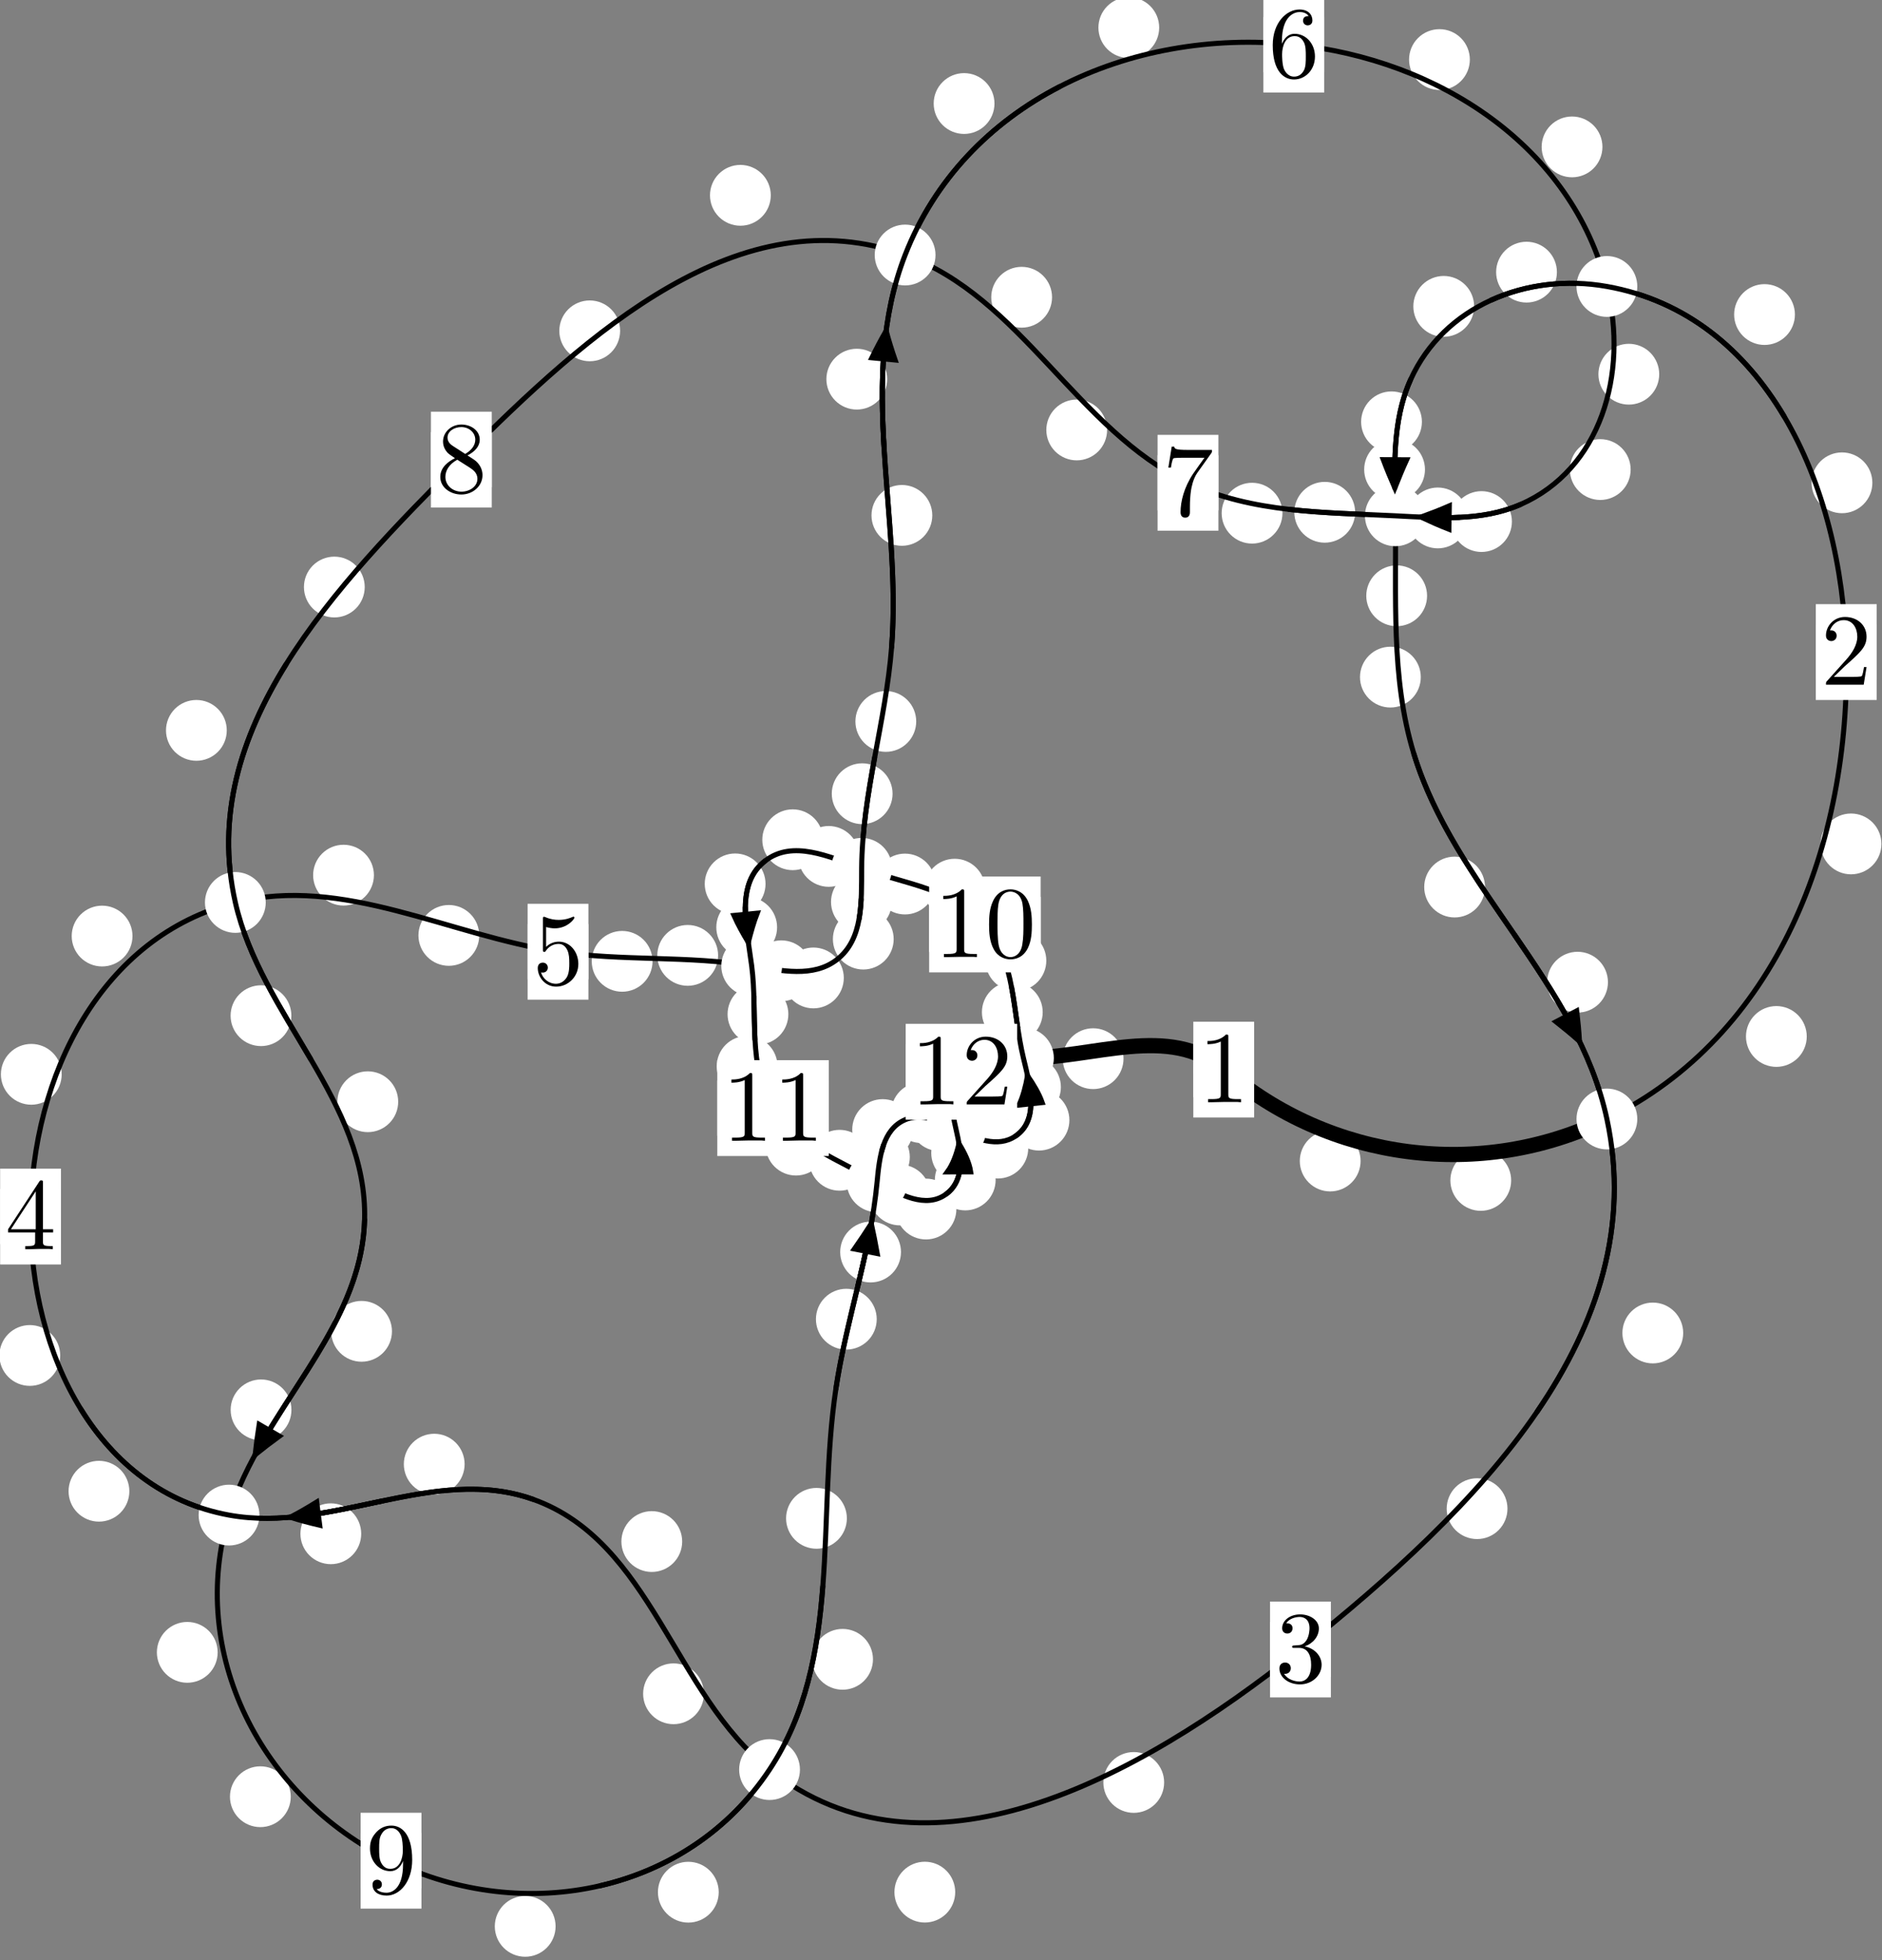 <?xml version="1.0"?>
<!-- Created by MetaPost 1.999 on 2021.07.06:0002 -->
<svg version="1.1" xmlns="http://www.w3.org/2000/svg" xmlns:xlink="http://www.w3.org/1999/xlink" width="185.049" height="192.681" viewBox="0 0 185.049 192.681">
<rect x="0" y="0" width="185.049" height="192.681" fill="#808080" stroke="none"/>
<!-- Original BoundingBox: -158.056580 -82.354126 26.992371 110.327042 -->
  <defs>
    <g transform="scale(0.01,0.01)" id="GLYPHcmr10_48">
      <path style="fill-rule: evenodd;" d="M460 -320C460 -400,455 -480,420 -554C374 -650,292 -666,250 -666C190 -666,117 -640,76 -547C44 -478,39 -400,39 -320C39 -245,43 -155,84 -79C127 2,200 22,249 22C303 22,379 1,423 -94C455 -163,460 -241,460 -320M249 -0C210 -0,151 -25,133 -121C122 -181,122 -273,122 -332C122 -396,122 -462,130 -516C149 -635,224 -644,249 -644C282 -644,348 -626,367 -527C377 -471,377 -395,377 -332C377 -257,377 -189,366 -125C351 -30,294 -0,249 -0"></path>
    </g>
    <g transform="scale(0.01,0.01)" id="GLYPHcmr10_49">
      <path style="fill-rule: evenodd;" d="M294 -640C294 -664,294 -666,271 -666C209 -602,121 -602,89 -602L89 -571C109 -571,168 -571,220 -597L220 -79C220 -43,217 -31,127 -31L95 -31L95 -0L257 -0L130 -3L217 -3L257 -3L297 -3L384 -3L419 -0L419 -31L387 -31C297 -31,294 -42,294 -79"></path>
    </g>
    <g transform="scale(0.01,0.01)" id="GLYPHcmr10_50">
      <path style="fill-rule: evenodd;" d="M127 -77L233 -180C389 -318,449 -372,449 -472C449 -586,359 -666,237 -666C124 -666,50 -574,50 -485C50 -429,100 -429,103 -429C120 -429,155 -441,155 -482C155 -508,137 -534,102 -534C94 -534,92 -534,89 -533C112 -598,166 -635,224 -635C315 -635,358 -554,358 -472C358 -392,308 -313,253 -251L61 -37C50 -26,50 -24,50 -0L421 -0L449 -174L424 -174C419 -144,412 -100,402 -85C395 -77,329 -77,307 -77"></path>
    </g>
    <g transform="scale(0.01,0.01)" id="GLYPHcmr10_51">
      <path style="fill-rule: evenodd;" d="M290 -352C372 -379,430 -449,430 -528C430 -610,342 -666,246 -666C145 -666,69 -606,69 -530C69 -497,91 -478,120 -478C151 -478,171 -500,171 -529C171 -579,124 -579,109 -579C140 -628,206 -641,242 -641C283 -641,338 -619,338 -529C338 -517,336 -459,310 -415C280 -367,246 -364,221 -363C213 -362,189 -360,182 -360C174 -359,167 -358,167 -348C167 -337,174 -337,191 -337L235 -337C317 -337,354 -269,354 -171C354 -35,285 -6,241 -6C198 -6,123 -23,88 -82C123 -77,154 -99,154 -137C154 -173,127 -193,98 -193C74 -193,42 -179,42 -135C42 -44,135 22,244 22C366 22,457 -69,457 -171C457 -253,394 -331,290 -352"></path>
    </g>
    <g transform="scale(0.01,0.01)" id="GLYPHcmr10_52">
      <path style="fill-rule: evenodd;" d="M294 -165L294 -78C294 -42,292 -31,218 -31L197 -31L197 -0L332 -0L238 -3L290 -3L332 -3L374 -3L427 -3L468 -0L468 -31L447 -31C373 -31,371 -42,371 -78L371 -165L471 -165L471 -196L371 -196L371 -651C371 -671,371 -677,355 -677C346 -677,343 -677,335 -665L28 -196L28 -165M300 -196L56 -196L300 -569"></path>
    </g>
    <g transform="scale(0.01,0.01)" id="GLYPHcmr10_53">
      <path style="fill-rule: evenodd;" d="M449 -201C449 -320,367 -420,259 -420C211 -420,168 -404,132 -369L132 -564C152 -558,185 -551,217 -551C340 -551,410 -642,410 -655C410 -661,407 -666,400 -666C399 -666,397 -666,392 -663C372 -654,323 -634,256 -634C216 -634,170 -641,123 -662C115 -665,113 -665,111 -665C101 -665,101 -657,101 -641L101 -345C101 -327,101 -319,115 -319C122 -319,124 -322,128 -328C139 -344,176 -398,257 -398C309 -398,334 -352,342 -334C358 -297,360 -258,360 -208C360 -173,360 -113,336 -71C312 -32,275 -6,229 -6C156 -6,99 -59,82 -118C85 -117,88 -116,99 -116C132 -116,149 -141,149 -165C149 -189,132 -214,99 -214C85 -214,50 -207,50 -161C50 -75,119 22,231 22C347 22,449 -74,449 -201"></path>
    </g>
    <g transform="scale(0.01,0.01)" id="GLYPHcmr10_54">
      <path style="fill-rule: evenodd;" d="M132 -328L132 -352C132 -605,256 -641,307 -641C331 -641,373 -635,395 -601C380 -601,340 -601,340 -556C340 -525,364 -510,386 -510C402 -510,432 -519,432 -558C432 -618,388 -666,305 -666C177 -666,42 -537,42 -316C42 -49,158 22,251 22C362 22,457 -72,457 -204C457 -331,368 -427,257 -427C189 -427,152 -376,132 -328M251 -6C188 -6,158 -66,152 -81C134 -128,134 -208,134 -226C134 -304,166 -404,256 -404C272 -404,318 -404,349 -342C367 -305,367 -254,367 -205C367 -157,367 -107,350 -71C320 -11,274 -6,251 -6"></path>
    </g>
    <g transform="scale(0.01,0.01)" id="GLYPHcmr10_55">
      <path style="fill-rule: evenodd;" d="M476 -609C485 -621,485 -623,485 -644L242 -644C120 -644,118 -657,114 -676L89 -676L56 -470L81 -470C84 -486,93 -549,106 -561C113 -567,191 -567,204 -567L411 -567C400 -551,321 -442,299 -409C209 -274,176 -135,176 -33C176 -23,176 22,222 22C268 22,268 -23,268 -33L268 -84C268 -139,271 -194,279 -248C283 -271,297 -357,341 -419"></path>
    </g>
    <g transform="scale(0.01,0.01)" id="GLYPHcmr10_56">
      <path style="fill-rule: evenodd;" d="M163 -457C117 -487,113 -521,113 -538C113 -599,178 -641,249 -641C322 -641,386 -589,386 -517C386 -460,347 -412,287 -377M309 -362C381 -399,430 -451,430 -517C430 -609,341 -666,250 -666C150 -666,69 -592,69 -499C69 -481,71 -436,113 -389C124 -377,161 -352,186 -335C128 -306,42 -250,42 -151C42 -45,144 22,249 22C362 22,457 -61,457 -168C457 -204,446 -249,408 -291C389 -312,373 -322,309 -362M209 -320L332 -242C360 -223,407 -193,407 -132C407 -58,332 -6,250 -6C164 -6,92 -68,92 -151C92 -209,124 -273,209 -320"></path>
    </g>
    <g transform="scale(0.01,0.01)" id="GLYPHcmr10_57">
      <path style="fill-rule: evenodd;" d="M367 -318L367 -286C367 -52,263 -6,205 -6C188 -6,134 -8,107 -42C151 -42,159 -71,159 -88C159 -119,135 -134,113 -134C97 -134,67 -125,67 -86C67 -19,121 22,206 22C335 22,457 -114,457 -329C457 -598,342 -666,253 -666C198 -666,149 -648,106 -603C65 -558,42 -516,42 -441C42 -316,130 -218,242 -218C303 -218,344 -260,367 -318M243 -241C227 -241,181 -241,150 -304C132 -341,132 -391,132 -440C132 -494,132 -541,153 -578C180 -628,218 -641,253 -641C299 -641,332 -607,349 -562C361 -530,365 -467,365 -421C365 -338,331 -241,243 -241"></path>
    </g>
  </defs>
  <path d="M133.781 114.131C133.781 113.338,133.466 112.578,132.906 112.018C132.345 111.457,131.585 111.142,130.792 111.142C130 111.142,129.239 111.457,128.679 112.018C128.118 112.578,127.803 113.338,127.803 114.131C127.803 114.924,128.118 115.684,128.679 116.244C129.239 116.805,130 117.12,130.792 117.12C131.585 117.12,132.345 116.805,132.906 116.244C133.466 115.684,133.781 114.924,133.781 114.131Z" style="fill: rgb(100%,100%,100%);stroke: none;"></path>
  <path d="M123.314 105.146C123.314 104.353,122.999 103.593,122.438 103.033C121.878 102.472,121.118 102.157,120.325 102.157C119.532 102.157,118.772 102.472,118.212 103.033C117.651 103.593,117.336 104.353,117.336 105.146C117.336 105.939,117.651 106.699,118.212 107.259C118.772 107.82,119.532 108.135,120.325 108.135C121.118 108.135,121.878 107.82,122.438 107.259C122.999 106.699,123.314 105.939,123.314 105.146Z" style="fill: rgb(100%,100%,100%);stroke: none;"></path>
  <path d="M177.651 101.888C177.651 101.095,177.336 100.335,176.775 99.775C176.215 99.214,175.455 98.899,174.662 98.899C173.869 98.899,173.109 99.214,172.549 99.775C171.988 100.335,171.673 101.095,171.673 101.888C171.673 102.681,171.988 103.441,172.549 104.001C173.109 104.562,173.869 104.877,174.662 104.877C175.455 104.877,176.215 104.562,176.775 104.001C177.336 103.441,177.651 102.681,177.651 101.888Z" style="fill: rgb(100%,100%,100%);stroke: none;"></path>
  <path d="M148.586 116.038C148.586 115.246,148.271 114.486,147.71 113.925C147.15 113.365,146.39 113.05,145.597 113.05C144.804 113.05,144.044 113.365,143.484 113.925C142.923 114.486,142.608 115.246,142.608 116.038C142.608 116.831,142.923 117.591,143.484 118.152C144.044 118.712,144.804 119.027,145.597 119.027C146.39 119.027,147.15 118.712,147.71 118.152C148.271 117.591,148.586 116.831,148.586 116.038Z" style="fill: rgb(100%,100%,100%);stroke: none;"></path>
  <path d="M184.103 47.461C184.103 46.669,183.788 45.909,183.228 45.348C182.667 44.788,181.907 44.473,181.114 44.473C180.322 44.473,179.561 44.788,179.001 45.348C178.44 45.909,178.126 46.669,178.126 47.461C178.126 48.254,178.44 49.014,179.001 49.575C179.561 50.135,180.322 50.45,181.114 50.45C181.907 50.45,182.667 50.135,183.228 49.575C183.788 49.014,184.103 48.254,184.103 47.461Z" style="fill: rgb(100%,100%,100%);stroke: none;"></path>
  <path d="M184.992 82.959C184.992 82.167,184.677 81.407,184.117 80.846C183.556 80.286,182.796 79.971,182.004 79.971C181.211 79.971,180.451 80.286,179.89 80.846C179.33 81.407,179.015 82.167,179.015 82.959C179.015 83.752,179.33 84.512,179.89 85.073C180.451 85.633,181.211 85.948,182.004 85.948C182.796 85.948,183.556 85.633,184.117 85.073C184.677 84.512,184.992 83.752,184.992 82.959Z" style="fill: rgb(100%,100%,100%);stroke: none;"></path>
  <path d="M153.085 26.752C153.085 25.96,152.77 25.2,152.21 24.639C151.649 24.079,150.889 23.764,150.096 23.764C149.304 23.764,148.544 24.079,147.983 24.639C147.423 25.2,147.108 25.96,147.108 26.752C147.108 27.545,147.423 28.305,147.983 28.866C148.544 29.426,149.304 29.741,150.096 29.741C150.889 29.741,151.649 29.426,152.21 28.866C152.77 28.305,153.085 27.545,153.085 26.752Z" style="fill: rgb(100%,100%,100%);stroke: none;"></path>
  <path d="M176.487 30.921C176.487 30.128,176.172 29.368,175.612 28.807C175.051 28.247,174.291 27.932,173.498 27.932C172.706 27.932,171.945 28.247,171.385 28.807C170.825 29.368,170.51 30.128,170.51 30.921C170.51 31.713,170.825 32.473,171.385 33.034C171.945 33.594,172.706 33.909,173.498 33.909C174.291 33.909,175.051 33.594,175.612 33.034C176.172 32.473,176.487 31.713,176.487 30.921Z" style="fill: rgb(100%,100%,100%);stroke: none;"></path>
  <path d="M139.81 41.466C139.81 40.674,139.495 39.914,138.935 39.353C138.374 38.793,137.614 38.478,136.821 38.478C136.029 38.478,135.268 38.793,134.708 39.353C134.147 39.914,133.833 40.674,133.833 41.466C133.833 42.259,134.147 43.019,134.708 43.58C135.268 44.14,136.029 44.455,136.821 44.455C137.614 44.455,138.374 44.14,138.935 43.58C139.495 43.019,139.81 42.259,139.81 41.466Z" style="fill: rgb(100%,100%,100%);stroke: none;"></path>
  <path d="M144.945 30.117C144.945 29.325,144.63 28.564,144.069 28.004C143.509 27.443,142.748 27.128,141.956 27.128C141.163 27.128,140.403 27.443,139.842 28.004C139.282 28.564,138.967 29.325,138.967 30.117C138.967 30.91,139.282 31.67,139.842 32.231C140.403 32.791,141.163 33.106,141.956 33.106C142.748 33.106,143.509 32.791,144.069 32.231C144.63 31.67,144.945 30.91,144.945 30.117Z" style="fill: rgb(100%,100%,100%);stroke: none;"></path>
  <path d="M140.318 58.568C140.318 57.775,140.003 57.015,139.442 56.454C138.882 55.894,138.122 55.579,137.329 55.579C136.536 55.579,135.776 55.894,135.216 56.454C134.655 57.015,134.34 57.775,134.34 58.568C134.34 59.36,134.655 60.121,135.216 60.681C135.776 61.242,136.536 61.556,137.329 61.556C138.122 61.556,138.882 61.242,139.442 60.681C140.003 60.121,140.318 59.36,140.318 58.568Z" style="fill: rgb(100%,100%,100%);stroke: none;"></path>
  <path d="M140.111 46.154C140.111 45.361,139.796 44.601,139.236 44.041C138.675 43.48,137.915 43.165,137.122 43.165C136.33 43.165,135.57 43.48,135.009 44.041C134.449 44.601,134.134 45.361,134.134 46.154C134.134 46.947,134.449 47.707,135.009 48.267C135.57 48.828,136.33 49.143,137.122 49.143C137.915 49.143,138.675 48.828,139.236 48.267C139.796 47.707,140.111 46.947,140.111 46.154Z" style="fill: rgb(100%,100%,100%);stroke: none;"></path>
  <path d="M146.015 87.199C146.015 86.406,145.7 85.646,145.139 85.085C144.579 84.525,143.819 84.21,143.026 84.21C142.233 84.21,141.473 84.525,140.913 85.085C140.352 85.646,140.037 86.406,140.037 87.199C140.037 87.992,140.352 88.752,140.913 89.312C141.473 89.873,142.233 90.188,143.026 90.188C143.819 90.188,144.579 89.873,145.139 89.312C145.7 88.752,146.015 87.992,146.015 87.199Z" style="fill: rgb(100%,100%,100%);stroke: none;"></path>
  <path d="M139.7 66.562C139.7 65.77,139.385 65.01,138.824 64.449C138.264 63.889,137.504 63.574,136.711 63.574C135.918 63.574,135.158 63.889,134.598 64.449C134.037 65.01,133.722 65.77,133.722 66.562C133.722 67.355,134.037 68.115,134.598 68.676C135.158 69.236,135.918 69.551,136.711 69.551C137.504 69.551,138.264 69.236,138.824 68.676C139.385 68.115,139.7 67.355,139.7 66.562Z" style="fill: rgb(100%,100%,100%);stroke: none;"></path>
  <path d="M165.502 131.036C165.502 130.243,165.187 129.483,164.627 128.923C164.066 128.362,163.306 128.047,162.513 128.047C161.721 128.047,160.96 128.362,160.4 128.923C159.839 129.483,159.524 130.243,159.524 131.036C159.524 131.829,159.839 132.589,160.4 133.149C160.96 133.71,161.721 134.025,162.513 134.025C163.306 134.025,164.066 133.71,164.627 133.149C165.187 132.589,165.502 131.829,165.502 131.036Z" style="fill: rgb(100%,100%,100%);stroke: none;"></path>
  <path d="M158.103 96.551C158.103 95.759,157.788 94.998,157.228 94.438C156.667 93.877,155.907 93.562,155.115 93.562C154.322 93.562,153.562 93.877,153.001 94.438C152.441 94.998,152.126 95.759,152.126 96.551C152.126 97.344,152.441 98.104,153.001 98.665C153.562 99.225,154.322 99.54,155.115 99.54C155.907 99.54,156.667 99.225,157.228 98.665C157.788 98.104,158.103 97.344,158.103 96.551Z" style="fill: rgb(100%,100%,100%);stroke: none;"></path>
  <path d="M114.465 175.219C114.465 174.427,114.15 173.667,113.59 173.106C113.029 172.546,112.269 172.231,111.477 172.231C110.684 172.231,109.924 172.546,109.363 173.106C108.803 173.667,108.488 174.427,108.488 175.219C108.488 176.012,108.803 176.772,109.363 177.333C109.924 177.893,110.684 178.208,111.477 178.208C112.269 178.208,113.029 177.893,113.59 177.333C114.15 176.772,114.465 176.012,114.465 175.219Z" style="fill: rgb(100%,100%,100%);stroke: none;"></path>
  <path d="M148.223 148.305C148.223 147.513,147.908 146.753,147.348 146.192C146.787 145.632,146.027 145.317,145.235 145.317C144.442 145.317,143.682 145.632,143.121 146.192C142.561 146.753,142.246 147.513,142.246 148.305C142.246 149.098,142.561 149.858,143.121 150.419C143.682 150.979,144.442 151.294,145.235 151.294C146.027 151.294,146.787 150.979,147.348 150.419C147.908 149.858,148.223 149.098,148.223 148.305Z" style="fill: rgb(100%,100%,100%);stroke: none;"></path>
  <path d="M69.213 166.504C69.213 165.711,68.898 164.951,68.338 164.39C67.777 163.83,67.017 163.515,66.224 163.515C65.432 163.515,64.671 163.83,64.111 164.39C63.55 164.951,63.236 165.711,63.236 166.504C63.236 167.296,63.55 168.057,64.111 168.617C64.671 169.178,65.432 169.492,66.224 169.492C67.017 169.492,67.777 169.178,68.338 168.617C68.898 168.057,69.213 167.296,69.213 166.504Z" style="fill: rgb(100%,100%,100%);stroke: none;"></path>
  <path d="M93.922 186C93.922 185.208,93.607 184.448,93.047 183.887C92.486 183.327,91.726 183.012,90.933 183.012C90.141 183.012,89.381 183.327,88.82 183.887C88.26 184.448,87.945 185.208,87.945 186C87.945 186.793,88.26 187.553,88.82 188.114C89.381 188.674,90.141 188.989,90.933 188.989C91.726 188.989,92.486 188.674,93.047 188.114C93.607 187.553,93.922 186.793,93.922 186Z" style="fill: rgb(100%,100%,100%);stroke: none;"></path>
  <path d="M45.684 143.931C45.684 143.139,45.369 142.378,44.809 141.818C44.248 141.257,43.488 140.943,42.696 140.943C41.903 140.943,41.143 141.257,40.582 141.818C40.022 142.378,39.707 143.139,39.707 143.931C39.707 144.724,40.022 145.484,40.582 146.045C41.143 146.605,41.903 146.92,42.696 146.92C43.488 146.92,44.248 146.605,44.809 146.045C45.369 145.484,45.684 144.724,45.684 143.931Z" style="fill: rgb(100%,100%,100%);stroke: none;"></path>
  <path d="M67.076 151.538C67.076 150.745,66.761 149.985,66.201 149.425C65.64 148.864,64.88 148.549,64.087 148.549C63.295 148.549,62.534 148.864,61.974 149.425C61.413 149.985,61.099 150.745,61.099 151.538C61.099 152.331,61.413 153.091,61.974 153.651C62.534 154.212,63.295 154.527,64.087 154.527C64.88 154.527,65.64 154.212,66.201 153.651C66.761 153.091,67.076 152.331,67.076 151.538Z" style="fill: rgb(100%,100%,100%);stroke: none;"></path>
  <path d="M12.719 146.592C12.719 145.799,12.404 145.039,11.844 144.478C11.283 143.918,10.523 143.603,9.73 143.603C8.938 143.603,8.178 143.918,7.617 144.478C7.057 145.039,6.742 145.799,6.742 146.592C6.742 147.384,7.057 148.144,7.617 148.705C8.178 149.265,8.938 149.58,9.73 149.58C10.523 149.58,11.283 149.265,11.844 148.705C12.404 148.144,12.719 147.384,12.719 146.592Z" style="fill: rgb(100%,100%,100%);stroke: none;"></path>
  <path d="M35.516 150.773C35.516 149.98,35.201 149.22,34.641 148.66C34.08 148.099,33.32 147.784,32.528 147.784C31.735 147.784,30.975 148.099,30.414 148.66C29.854 149.22,29.539 149.98,29.539 150.773C29.539 151.566,29.854 152.326,30.414 152.886C30.975 153.447,31.735 153.762,32.528 153.762C33.32 153.762,34.08 153.447,34.641 152.886C35.201 152.326,35.516 151.566,35.516 150.773Z" style="fill: rgb(100%,100%,100%);stroke: none;"></path>
  <path d="M6.066 105.609C6.066 104.816,5.751 104.056,5.19 103.495C4.63 102.935,3.87 102.62,3.077 102.62C2.284 102.62,1.524 102.935,0.964 103.495C0.403 104.056,0.088 104.816,0.088 105.609C0.088 106.401,0.403 107.161,0.964 107.722C1.524 108.282,2.284 108.597,3.077 108.597C3.87 108.597,4.63 108.282,5.19 107.722C5.751 107.161,6.066 106.401,6.066 105.609Z" style="fill: rgb(100%,100%,100%);stroke: none;"></path>
  <path d="M5.921 133.246C5.921 132.454,5.606 131.694,5.045 131.133C4.485 130.573,3.725 130.258,2.932 130.258C2.139 130.258,1.379 130.573,0.819 131.133C0.258 131.694,-0.057 132.454,-0.057 133.246C-0.057 134.039,0.258 134.799,0.819 135.36C1.379 135.92,2.139 136.235,2.932 136.235C3.725 136.235,4.485 135.92,5.045 135.36C5.606 134.799,5.921 134.039,5.921 133.246Z" style="fill: rgb(100%,100%,100%);stroke: none;"></path>
  <path d="M36.766 86.03C36.766 85.238,36.451 84.477,35.891 83.917C35.33 83.356,34.57 83.041,33.777 83.041C32.985 83.041,32.225 83.356,31.664 83.917C31.104 84.477,30.789 85.238,30.789 86.03C30.789 86.823,31.104 87.583,31.664 88.144C32.225 88.704,32.985 89.019,33.777 89.019C34.57 89.019,35.33 88.704,35.891 88.144C36.451 87.583,36.766 86.823,36.766 86.03Z" style="fill: rgb(100%,100%,100%);stroke: none;"></path>
  <path d="M13.027 92.016C13.027 91.224,12.712 90.464,12.152 89.903C11.591 89.343,10.831 89.028,10.039 89.028C9.246 89.028,8.486 89.343,7.925 89.903C7.365 90.464,7.05 91.224,7.05 92.016C7.05 92.809,7.365 93.569,7.925 94.13C8.486 94.69,9.246 95.005,10.039 95.005C10.831 95.005,11.591 94.69,12.152 94.13C12.712 93.569,13.027 92.809,13.027 92.016Z" style="fill: rgb(100%,100%,100%);stroke: none;"></path>
  <path d="M64.161 94.501C64.161 93.709,63.846 92.949,63.285 92.388C62.725 91.828,61.965 91.513,61.172 91.513C60.379 91.513,59.619 91.828,59.059 92.388C58.498 92.949,58.183 93.709,58.183 94.501C58.183 95.294,58.498 96.054,59.059 96.615C59.619 97.175,60.379 97.49,61.172 97.49C61.965 97.49,62.725 97.175,63.285 96.615C63.846 96.054,64.161 95.294,64.161 94.501Z" style="fill: rgb(100%,100%,100%);stroke: none;"></path>
  <path d="M47.12 91.953C47.12 91.16,46.806 90.4,46.245 89.839C45.685 89.279,44.924 88.964,44.132 88.964C43.339 88.964,42.579 89.279,42.018 89.839C41.458 90.4,41.143 91.16,41.143 91.953C41.143 92.745,41.458 93.506,42.018 94.066C42.579 94.627,43.339 94.942,44.132 94.942C44.924 94.942,45.685 94.627,46.245 94.066C46.806 93.506,47.12 92.745,47.12 91.953Z" style="fill: rgb(100%,100%,100%);stroke: none;"></path>
  <path d="M79.815 95.431C79.815 94.638,79.5 93.878,78.94 93.317C78.379 92.757,77.619 92.442,76.826 92.442C76.034 92.442,75.273 92.757,74.713 93.317C74.152 93.878,73.837 94.638,73.837 95.431C73.837 96.223,74.152 96.984,74.713 97.544C75.273 98.105,76.034 98.42,76.826 98.42C77.619 98.42,78.379 98.105,78.94 97.544C79.5 96.984,79.815 96.223,79.815 95.431Z" style="fill: rgb(100%,100%,100%);stroke: none;"></path>
  <path d="M70.608 93.917C70.608 93.124,70.293 92.364,69.733 91.804C69.172 91.243,68.412 90.928,67.619 90.928C66.827 90.928,66.066 91.243,65.506 91.804C64.945 92.364,64.63 93.124,64.63 93.917C64.63 94.71,64.945 95.47,65.506 96.03C66.066 96.591,66.827 96.906,67.619 96.906C68.412 96.906,69.172 96.591,69.733 96.03C70.293 95.47,70.608 94.71,70.608 93.917Z" style="fill: rgb(100%,100%,100%);stroke: none;"></path>
  <path d="M87.872 92.316C87.872 91.524,87.557 90.763,86.997 90.203C86.436 89.643,85.676 89.328,84.883 89.328C84.091 89.328,83.33 89.643,82.77 90.203C82.209 90.763,81.895 91.524,81.895 92.316C81.895 93.109,82.209 93.869,82.77 94.43C83.33 94.99,84.091 95.305,84.883 95.305C85.676 95.305,86.436 94.99,86.997 94.43C87.557 93.869,87.872 93.109,87.872 92.316Z" style="fill: rgb(100%,100%,100%);stroke: none;"></path>
  <path d="M82.967 96.134C82.967 95.341,82.652 94.581,82.092 94.021C81.531 93.46,80.771 93.145,79.979 93.145C79.186 93.145,78.426 93.46,77.865 94.021C77.305 94.581,76.99 95.341,76.99 96.134C76.99 96.927,77.305 97.687,77.865 98.247C78.426 98.808,79.186 99.123,79.979 99.123C80.771 99.123,81.531 98.808,82.092 98.247C82.652 97.687,82.967 96.927,82.967 96.134Z" style="fill: rgb(100%,100%,100%);stroke: none;"></path>
  <path d="M87.762 78.024C87.762 77.231,87.447 76.471,86.887 75.911C86.326 75.35,85.566 75.035,84.773 75.035C83.981 75.035,83.221 75.35,82.66 75.911C82.1 76.471,81.785 77.231,81.785 78.024C81.785 78.817,82.1 79.577,82.66 80.137C83.221 80.698,83.981 81.013,84.773 81.013C85.566 81.013,86.326 80.698,86.887 80.137C87.447 79.577,87.762 78.817,87.762 78.024Z" style="fill: rgb(100%,100%,100%);stroke: none;"></path>
  <path d="M87.687 88.663C87.687 87.871,87.373 87.11,86.812 86.55C86.252 85.989,85.491 85.675,84.699 85.675C83.906 85.675,83.146 85.989,82.585 86.55C82.025 87.11,81.71 87.871,81.71 88.663C81.71 89.456,82.025 90.216,82.585 90.777C83.146 91.337,83.906 91.652,84.699 91.652C85.491 91.652,86.252 91.337,86.812 90.777C87.373 90.216,87.687 89.456,87.687 88.663Z" style="fill: rgb(100%,100%,100%);stroke: none;"></path>
  <path d="M91.668 50.664C91.668 49.871,91.353 49.111,90.792 48.551C90.232 47.99,89.472 47.675,88.679 47.675C87.886 47.675,87.126 47.99,86.566 48.551C86.005 49.111,85.69 49.871,85.69 50.664C85.69 51.457,86.005 52.217,86.566 52.777C87.126 53.338,87.886 53.653,88.679 53.653C89.472 53.653,90.232 53.338,90.792 52.777C91.353 52.217,91.668 51.457,91.668 50.664Z" style="fill: rgb(100%,100%,100%);stroke: none;"></path>
  <path d="M90.087 70.921C90.087 70.128,89.772 69.368,89.211 68.807C88.651 68.247,87.891 67.932,87.098 67.932C86.305 67.932,85.545 68.247,84.985 68.807C84.424 69.368,84.109 70.128,84.109 70.921C84.109 71.713,84.424 72.473,84.985 73.034C85.545 73.594,86.305 73.909,87.098 73.909C87.891 73.909,88.651 73.594,89.211 73.034C89.772 72.473,90.087 71.713,90.087 70.921Z" style="fill: rgb(100%,100%,100%);stroke: none;"></path>
  <path d="M97.783 10.177C97.783 9.385,97.468 8.624,96.907 8.064C96.347 7.503,95.587 7.188,94.794 7.188C94.001 7.188,93.241 7.503,92.681 8.064C92.12 8.624,91.805 9.385,91.805 10.177C91.805 10.97,92.12 11.73,92.681 12.291C93.241 12.851,94.001 13.166,94.794 13.166C95.587 13.166,96.347 12.851,96.907 12.291C97.468 11.73,97.783 10.97,97.783 10.177Z" style="fill: rgb(100%,100%,100%);stroke: none;"></path>
  <path d="M87.233 37.272C87.233 36.48,86.918 35.72,86.357 35.159C85.797 34.599,85.037 34.284,84.244 34.284C83.451 34.284,82.691 34.599,82.131 35.159C81.57 35.72,81.255 36.48,81.255 37.272C81.255 38.065,81.57 38.825,82.131 39.386C82.691 39.946,83.451 40.261,84.244 40.261C85.037 40.261,85.797 39.946,86.357 39.386C86.918 38.825,87.233 38.065,87.233 37.272Z" style="fill: rgb(100%,100%,100%);stroke: none;"></path>
  <path d="M144.524 5.856C144.524 5.063,144.209 4.303,143.649 3.743C143.088 3.182,142.328 2.867,141.535 2.867C140.743 2.867,139.983 3.182,139.422 3.743C138.862 4.303,138.547 5.063,138.547 5.856C138.547 6.649,138.862 7.409,139.422 7.969C139.983 8.53,140.743 8.845,141.535 8.845C142.328 8.845,143.088 8.53,143.649 7.969C144.209 7.409,144.524 6.649,144.524 5.856Z" style="fill: rgb(100%,100%,100%);stroke: none;"></path>
  <path d="M113.979 2.715C113.979 1.922,113.664 1.162,113.104 0.601C112.543 0.041,111.783 -0.274,110.991 -0.274C110.198 -0.274,109.438 0.041,108.877 0.601C108.317 1.162,108.002 1.922,108.002 2.715C108.002 3.507,108.317 4.267,108.877 4.828C109.438 5.388,110.198 5.703,110.991 5.703C111.783 5.703,112.543 5.388,113.104 4.828C113.664 4.267,113.979 3.507,113.979 2.715Z" style="fill: rgb(100%,100%,100%);stroke: none;"></path>
  <path d="M163.144 36.785C163.144 35.993,162.829 35.233,162.268 34.672C161.708 34.112,160.948 33.797,160.155 33.797C159.362 33.797,158.602 34.112,158.042 34.672C157.481 35.233,157.166 35.993,157.166 36.785C157.166 37.578,157.481 38.338,158.042 38.899C158.602 39.459,159.362 39.774,160.155 39.774C160.948 39.774,161.708 39.459,162.268 38.899C162.829 38.338,163.144 37.578,163.144 36.785Z" style="fill: rgb(100%,100%,100%);stroke: none;"></path>
  <path d="M157.561 14.441C157.561 13.648,157.246 12.888,156.686 12.327C156.125 11.767,155.365 11.452,154.572 11.452C153.78 11.452,153.02 11.767,152.459 12.327C151.899 12.888,151.584 13.648,151.584 14.441C151.584 15.233,151.899 15.993,152.459 16.554C153.02 17.114,153.78 17.429,154.572 17.429C155.365 17.429,156.125 17.114,156.686 16.554C157.246 15.993,157.561 15.233,157.561 14.441Z" style="fill: rgb(100%,100%,100%);stroke: none;"></path>
  <path d="M148.659 51.271C148.659 50.478,148.344 49.718,147.784 49.158C147.223 48.597,146.463 48.282,145.67 48.282C144.878 48.282,144.118 48.597,143.557 49.158C142.997 49.718,142.682 50.478,142.682 51.271C142.682 52.064,142.997 52.824,143.557 53.384C144.118 53.945,144.878 54.26,145.67 54.26C146.463 54.26,147.223 53.945,147.784 53.384C148.344 52.824,148.659 52.064,148.659 51.271Z" style="fill: rgb(100%,100%,100%);stroke: none;"></path>
  <path d="M160.336 46.16C160.336 45.367,160.021 44.607,159.46 44.046C158.9 43.486,158.14 43.171,157.347 43.171C156.554 43.171,155.794 43.486,155.234 44.046C154.673 44.607,154.358 45.367,154.358 46.16C154.358 46.952,154.673 47.712,155.234 48.273C155.794 48.833,156.554 49.148,157.347 49.148C158.14 49.148,158.9 48.833,159.46 48.273C160.021 47.712,160.336 46.952,160.336 46.16Z" style="fill: rgb(100%,100%,100%);stroke: none;"></path>
  <path d="M133.244 50.359C133.244 49.566,132.929 48.806,132.368 48.245C131.808 47.685,131.048 47.37,130.255 47.37C129.462 47.37,128.702 47.685,128.142 48.245C127.581 48.806,127.266 49.566,127.266 50.359C127.266 51.151,127.581 51.911,128.142 52.472C128.702 53.032,129.462 53.347,130.255 53.347C131.048 53.347,131.808 53.032,132.368 52.472C132.929 51.911,133.244 51.151,133.244 50.359Z" style="fill: rgb(100%,100%,100%);stroke: none;"></path>
  <path d="M144.361 50.915C144.361 50.122,144.046 49.362,143.485 48.802C142.925 48.241,142.164 47.926,141.372 47.926C140.579 47.926,139.819 48.241,139.258 48.802C138.698 49.362,138.383 50.122,138.383 50.915C138.383 51.708,138.698 52.468,139.258 53.028C139.819 53.589,140.579 53.904,141.372 53.904C142.164 53.904,142.925 53.589,143.485 53.028C144.046 52.468,144.361 51.708,144.361 50.915Z" style="fill: rgb(100%,100%,100%);stroke: none;"></path>
  <path d="M108.858 42.265C108.858 41.473,108.543 40.713,107.983 40.152C107.422 39.592,106.662 39.277,105.869 39.277C105.077 39.277,104.317 39.592,103.756 40.152C103.196 40.713,102.881 41.473,102.881 42.265C102.881 43.058,103.196 43.818,103.756 44.379C104.317 44.939,105.077 45.254,105.869 45.254C106.662 45.254,107.422 44.939,107.983 44.379C108.543 43.818,108.858 43.058,108.858 42.265Z" style="fill: rgb(100%,100%,100%);stroke: none;"></path>
  <path d="M126.098 50.447C126.098 49.654,125.783 48.894,125.222 48.334C124.662 47.773,123.902 47.458,123.109 47.458C122.316 47.458,121.556 47.773,120.996 48.334C120.435 48.894,120.12 49.654,120.12 50.447C120.12 51.24,120.435 52,120.996 52.56C121.556 53.121,122.316 53.436,123.109 53.436C123.902 53.436,124.662 53.121,125.222 52.56C125.783 52,126.098 51.24,126.098 50.447Z" style="fill: rgb(100%,100%,100%);stroke: none;"></path>
  <path d="M75.788 19.2C75.788 18.408,75.473 17.647,74.912 17.087C74.352 16.526,73.592 16.211,72.799 16.211C72.006 16.211,71.246 16.526,70.686 17.087C70.125 17.647,69.81 18.408,69.81 19.2C69.81 19.993,70.125 20.753,70.686 21.314C71.246 21.874,72.006 22.189,72.799 22.189C73.592 22.189,74.352 21.874,74.912 21.314C75.473 20.753,75.788 19.993,75.788 19.2Z" style="fill: rgb(100%,100%,100%);stroke: none;"></path>
  <path d="M103.444 29.221C103.444 28.428,103.129 27.668,102.568 27.108C102.008 26.547,101.248 26.232,100.455 26.232C99.662 26.232,98.902 26.547,98.342 27.108C97.781 27.668,97.466 28.428,97.466 29.221C97.466 30.014,97.781 30.774,98.342 31.334C98.902 31.895,99.662 32.21,100.455 32.21C101.248 32.21,102.008 31.895,102.568 31.334C103.129 30.774,103.444 30.014,103.444 29.221Z" style="fill: rgb(100%,100%,100%);stroke: none;"></path>
  <path d="M35.862 57.708C35.862 56.915,35.547 56.155,34.987 55.594C34.426 55.034,33.666 54.719,32.873 54.719C32.081 54.719,31.32 55.034,30.76 55.594C30.199 56.155,29.885 56.915,29.885 57.708C29.885 58.5,30.199 59.261,30.76 59.821C31.32 60.381,32.081 60.696,32.873 60.696C33.666 60.696,34.426 60.381,34.987 59.821C35.547 59.261,35.862 58.5,35.862 57.708Z" style="fill: rgb(100%,100%,100%);stroke: none;"></path>
  <path d="M60.973 32.523C60.973 31.73,60.658 30.97,60.098 30.41C59.537 29.849,58.777 29.534,57.984 29.534C57.192 29.534,56.432 29.849,55.871 30.41C55.311 30.97,54.996 31.73,54.996 32.523C54.996 33.316,55.311 34.076,55.871 34.636C56.432 35.197,57.192 35.512,57.984 35.512C58.777 35.512,59.537 35.197,60.098 34.636C60.658 34.076,60.973 33.316,60.973 32.523Z" style="fill: rgb(100%,100%,100%);stroke: none;"></path>
  <path d="M28.65 99.845C28.65 99.052,28.335 98.292,27.775 97.731C27.214 97.171,26.454 96.856,25.662 96.856C24.869 96.856,24.109 97.171,23.548 97.731C22.988 98.292,22.673 99.052,22.673 99.845C22.673 100.637,22.988 101.398,23.548 101.958C24.109 102.519,24.869 102.834,25.662 102.834C26.454 102.834,27.214 102.519,27.775 101.958C28.335 101.398,28.65 100.637,28.65 99.845Z" style="fill: rgb(100%,100%,100%);stroke: none;"></path>
  <path d="M22.298 71.798C22.298 71.005,21.983 70.245,21.423 69.684C20.862 69.124,20.102 68.809,19.309 68.809C18.517 68.809,17.757 69.124,17.196 69.684C16.636 70.245,16.321 71.005,16.321 71.798C16.321 72.59,16.636 73.35,17.196 73.911C17.757 74.471,18.517 74.786,19.309 74.786C20.102 74.786,20.862 74.471,21.423 73.911C21.983 73.35,22.298 72.59,22.298 71.798Z" style="fill: rgb(100%,100%,100%);stroke: none;"></path>
  <path d="M38.54 130.873C38.54 130.08,38.225 129.32,37.665 128.759C37.104 128.199,36.344 127.884,35.551 127.884C34.759 127.884,33.999 128.199,33.438 128.759C32.878 129.32,32.563 130.08,32.563 130.873C32.563 131.665,32.878 132.425,33.438 132.986C33.999 133.546,34.759 133.861,35.551 133.861C36.344 133.861,37.104 133.546,37.665 132.986C38.225 132.425,38.54 131.665,38.54 130.873Z" style="fill: rgb(100%,100%,100%);stroke: none;"></path>
  <path d="M39.153 108.303C39.153 107.51,38.838 106.75,38.277 106.19C37.717 105.629,36.957 105.314,36.164 105.314C35.371 105.314,34.611 105.629,34.051 106.19C33.49 106.75,33.175 107.51,33.175 108.303C33.175 109.096,33.49 109.856,34.051 110.416C34.611 110.977,35.371 111.292,36.164 111.292C36.957 111.292,37.717 110.977,38.277 110.416C38.838 109.856,39.153 109.096,39.153 108.303Z" style="fill: rgb(100%,100%,100%);stroke: none;"></path>
  <path d="M21.402 162.431C21.402 161.638,21.088 160.878,20.527 160.317C19.967 159.757,19.206 159.442,18.414 159.442C17.621 159.442,16.861 159.757,16.3 160.317C15.74 160.878,15.425 161.638,15.425 162.431C15.425 163.223,15.74 163.983,16.3 164.544C16.861 165.104,17.621 165.419,18.414 165.419C19.206 165.419,19.967 165.104,20.527 164.544C21.088 163.983,21.402 163.223,21.402 162.431Z" style="fill: rgb(100%,100%,100%);stroke: none;"></path>
  <path d="M28.657 138.594C28.657 137.802,28.342 137.041,27.781 136.481C27.221 135.921,26.46 135.606,25.668 135.606C24.875 135.606,24.115 135.921,23.554 136.481C22.994 137.041,22.679 137.802,22.679 138.594C22.679 139.387,22.994 140.147,23.554 140.708C24.115 141.268,24.875 141.583,25.668 141.583C26.46 141.583,27.221 141.268,27.781 140.708C28.342 140.147,28.657 139.387,28.657 138.594Z" style="fill: rgb(100%,100%,100%);stroke: none;"></path>
  <path d="M54.629 189.365C54.629 188.573,54.314 187.813,53.753 187.252C53.193 186.692,52.433 186.377,51.64 186.377C50.847 186.377,50.087 186.692,49.527 187.252C48.966 187.813,48.651 188.573,48.651 189.365C48.651 190.158,48.966 190.918,49.527 191.479C50.087 192.039,50.847 192.354,51.64 192.354C52.433 192.354,53.193 192.039,53.753 191.479C54.314 190.918,54.629 190.158,54.629 189.365Z" style="fill: rgb(100%,100%,100%);stroke: none;"></path>
  <path d="M28.589 176.622C28.589 175.829,28.274 175.069,27.713 174.509C27.153 173.948,26.393 173.633,25.6 173.633C24.807 173.633,24.047 173.948,23.487 174.509C22.926 175.069,22.611 175.829,22.611 176.622C22.611 177.415,22.926 178.175,23.487 178.735C24.047 179.296,24.807 179.611,25.6 179.611C26.393 179.611,27.153 179.296,27.713 178.735C28.274 178.175,28.589 177.415,28.589 176.622Z" style="fill: rgb(100%,100%,100%);stroke: none;"></path>
  <path d="M85.836 163.115C85.836 162.323,85.521 161.563,84.961 161.002C84.4 160.442,83.64 160.127,82.848 160.127C82.055 160.127,81.295 160.442,80.734 161.002C80.174 161.563,79.859 162.323,79.859 163.115C79.859 163.908,80.174 164.668,80.734 165.229C81.295 165.789,82.055 166.104,82.848 166.104C83.64 166.104,84.4 165.789,84.961 165.229C85.521 164.668,85.836 163.908,85.836 163.115Z" style="fill: rgb(100%,100%,100%);stroke: none;"></path>
  <path d="M70.669 186.007C70.669 185.214,70.354 184.454,69.793 183.893C69.233 183.333,68.473 183.018,67.68 183.018C66.887 183.018,66.127 183.333,65.567 183.893C65.006 184.454,64.691 185.214,64.691 186.007C64.691 186.799,65.006 187.56,65.567 188.12C66.127 188.681,66.887 188.996,67.68 188.996C68.473 188.996,69.233 188.681,69.793 188.12C70.354 187.56,70.669 186.799,70.669 186.007Z" style="fill: rgb(100%,100%,100%);stroke: none;"></path>
  <path d="M86.205 129.679C86.205 128.886,85.89 128.126,85.329 127.565C84.769 127.005,84.009 126.69,83.216 126.69C82.423 126.69,81.663 127.005,81.103 127.565C80.542 128.126,80.227 128.886,80.227 129.679C80.227 130.471,80.542 131.231,81.103 131.792C81.663 132.352,82.423 132.667,83.216 132.667C84.009 132.667,84.769 132.352,85.329 131.792C85.89 131.231,86.205 130.471,86.205 129.679Z" style="fill: rgb(100%,100%,100%);stroke: none;"></path>
  <path d="M83.269 149.256C83.269 148.463,82.954 147.703,82.394 147.143C81.833 146.582,81.073 146.267,80.28 146.267C79.488 146.267,78.728 146.582,78.167 147.143C77.607 147.703,77.292 148.463,77.292 149.256C77.292 150.049,77.607 150.809,78.167 151.369C78.728 151.93,79.488 152.245,80.28 152.245C81.073 152.245,81.833 151.93,82.394 151.369C82.954 150.809,83.269 150.049,83.269 149.256Z" style="fill: rgb(100%,100%,100%);stroke: none;"></path>
  <path d="M89.457 113.742C89.457 112.949,89.142 112.189,88.581 111.629C88.021 111.068,87.261 110.753,86.468 110.753C85.675 110.753,84.915 111.068,84.355 111.629C83.794 112.189,83.479 112.949,83.479 113.742C83.479 114.535,83.794 115.295,84.355 115.855C84.915 116.416,85.675 116.731,86.468 116.731C87.261 116.731,88.021 116.416,88.581 115.855C89.142 115.295,89.457 114.535,89.457 113.742Z" style="fill: rgb(100%,100%,100%);stroke: none;"></path>
  <path d="M88.59 123.078C88.59 122.285,88.275 121.525,87.715 120.965C87.154 120.404,86.394 120.089,85.601 120.089C84.809 120.089,84.048 120.404,83.488 120.965C82.927 121.525,82.613 122.285,82.613 123.078C82.613 123.871,82.927 124.631,83.488 125.191C84.048 125.752,84.809 126.067,85.601 126.067C86.394 126.067,87.154 125.752,87.715 125.191C88.275 124.631,88.59 123.871,88.59 123.078Z" style="fill: rgb(100%,100%,100%);stroke: none;"></path>
  <path d="M93.6 109.374C93.6 108.581,93.285 107.821,92.724 107.261C92.164 106.7,91.404 106.385,90.611 106.385C89.818 106.385,89.058 106.7,88.498 107.261C87.937 107.821,87.622 108.581,87.622 109.374C87.622 110.167,87.937 110.927,88.498 111.487C89.058 112.048,89.818 112.363,90.611 112.363C91.404 112.363,92.164 112.048,92.724 111.487C93.285 110.927,93.6 110.167,93.6 109.374Z" style="fill: rgb(100%,100%,100%);stroke: none;"></path>
  <path d="M89.775 111.038C89.775 110.246,89.46 109.485,88.9 108.925C88.339 108.365,87.579 108.05,86.786 108.05C85.993 108.05,85.233 108.365,84.673 108.925C84.112 109.485,83.797 110.246,83.797 111.038C83.797 111.831,84.112 112.591,84.673 113.152C85.233 113.712,85.993 114.027,86.786 114.027C87.579 114.027,88.339 113.712,88.9 113.152C89.46 112.591,89.775 111.831,89.775 111.038Z" style="fill: rgb(100%,100%,100%);stroke: none;"></path>
  <path d="M98.906 111.974C98.906 111.181,98.591 110.421,98.031 109.861C97.47 109.3,96.71 108.985,95.917 108.985C95.125 108.985,94.365 109.3,93.804 109.861C93.244 110.421,92.929 111.181,92.929 111.974C92.929 112.767,93.244 113.527,93.804 114.087C94.365 114.648,95.125 114.963,95.917 114.963C96.71 114.963,97.47 114.648,98.031 114.087C98.591 113.527,98.906 112.767,98.906 111.974Z" style="fill: rgb(100%,100%,100%);stroke: none;"></path>
  <path d="M95.38 110.169C95.38 109.376,95.065 108.616,94.505 108.056C93.944 107.495,93.184 107.18,92.391 107.18C91.599 107.18,90.839 107.495,90.278 108.056C89.718 108.616,89.403 109.376,89.403 110.169C89.403 110.962,89.718 111.722,90.278 112.282C90.839 112.843,91.599 113.158,92.391 113.158C93.184 113.158,93.944 112.843,94.505 112.282C95.065 111.722,95.38 110.962,95.38 110.169Z" style="fill: rgb(100%,100%,100%);stroke: none;"></path>
  <path d="M105.149 110.112C105.149 109.319,104.834 108.559,104.273 107.999C103.713 107.438,102.952 107.123,102.16 107.123C101.367 107.123,100.607 107.438,100.046 107.999C99.486 108.559,99.171 109.319,99.171 110.112C99.171 110.905,99.486 111.665,100.046 112.225C100.607 112.786,101.367 113.101,102.16 113.101C102.952 113.101,103.713 112.786,104.273 112.225C104.834 111.665,105.149 110.905,105.149 110.112Z" style="fill: rgb(100%,100%,100%);stroke: none;"></path>
  <path d="M101.103 112.862C101.103 112.069,100.788 111.309,100.227 110.748C99.667 110.188,98.907 109.873,98.114 109.873C97.321 109.873,96.561 110.188,96.001 110.748C95.44 111.309,95.125 112.069,95.125 112.862C95.125 113.654,95.44 114.414,96.001 114.975C96.561 115.535,97.321 115.85,98.114 115.85C98.907 115.85,99.667 115.535,100.227 114.975C100.788 114.414,101.103 113.654,101.103 112.862Z" style="fill: rgb(100%,100%,100%);stroke: none;"></path>
  <path d="M102.525 99.501C102.525 98.708,102.21 97.948,101.649 97.388C101.089 96.827,100.329 96.512,99.536 96.512C98.743 96.512,97.983 96.827,97.423 97.388C96.862 97.948,96.547 98.708,96.547 99.501C96.547 100.294,96.862 101.054,97.423 101.614C97.983 102.175,98.743 102.49,99.536 102.49C100.329 102.49,101.089 102.175,101.649 101.614C102.21 101.054,102.525 100.294,102.525 99.501Z" style="fill: rgb(100%,100%,100%);stroke: none;"></path>
  <path d="M104.313 106.865C104.313 106.072,103.998 105.312,103.437 104.752C102.877 104.191,102.117 103.876,101.324 103.876C100.531 103.876,99.771 104.191,99.211 104.752C98.65 105.312,98.335 106.072,98.335 106.865C98.335 107.658,98.65 108.418,99.211 108.978C99.771 109.539,100.531 109.854,101.324 109.854C102.117 109.854,102.877 109.539,103.437 108.978C103.998 108.418,104.313 107.658,104.313 106.865Z" style="fill: rgb(100%,100%,100%);stroke: none;"></path>
  <path d="M96.861 87.408C96.861 86.615,96.546 85.855,95.985 85.294C95.425 84.734,94.664 84.419,93.872 84.419C93.079 84.419,92.319 84.734,91.758 85.294C91.198 85.855,90.883 86.615,90.883 87.408C90.883 88.2,91.198 88.96,91.758 89.521C92.319 90.081,93.079 90.396,93.872 90.396C94.664 90.396,95.425 90.081,95.985 89.521C96.546 88.96,96.861 88.2,96.861 87.408Z" style="fill: rgb(100%,100%,100%);stroke: none;"></path>
  <path d="M102.879 94.435C102.879 93.642,102.564 92.882,102.003 92.322C101.443 91.761,100.683 91.446,99.89 91.446C99.097 91.446,98.337 91.761,97.777 92.322C97.216 92.882,96.901 93.642,96.901 94.435C96.901 95.228,97.216 95.988,97.777 96.548C98.337 97.109,99.097 97.424,99.89 97.424C100.683 97.424,101.443 97.109,102.003 96.548C102.564 95.988,102.879 95.228,102.879 94.435Z" style="fill: rgb(100%,100%,100%);stroke: none;"></path>
  <path d="M84.472 84.188C84.472 83.395,84.157 82.635,83.597 82.074C83.036 81.514,82.276 81.199,81.483 81.199C80.691 81.199,79.931 81.514,79.37 82.074C78.81 82.635,78.495 83.395,78.495 84.188C78.495 84.98,78.81 85.74,79.37 86.301C79.931 86.861,80.691 87.176,81.483 87.176C82.276 87.176,83.036 86.861,83.597 86.301C84.157 85.74,84.472 84.98,84.472 84.188Z" style="fill: rgb(100%,100%,100%);stroke: none;"></path>
  <path d="M91.97 86.903C91.97 86.11,91.655 85.35,91.095 84.789C90.534 84.229,89.774 83.914,88.982 83.914C88.189 83.914,87.429 84.229,86.868 84.789C86.308 85.35,85.993 86.11,85.993 86.903C85.993 87.695,86.308 88.456,86.868 89.016C87.429 89.577,88.189 89.892,88.982 89.892C89.774 89.892,90.534 89.577,91.095 89.016C91.655 88.456,91.97 87.695,91.97 86.903Z" style="fill: rgb(100%,100%,100%);stroke: none;"></path>
  <path d="M75.272 86.889C75.272 86.096,74.957 85.336,74.396 84.775C73.836 84.215,73.076 83.9,72.283 83.9C71.49 83.9,70.73 84.215,70.169 84.775C69.609 85.336,69.294 86.096,69.294 86.889C69.294 87.681,69.609 88.441,70.169 89.002C70.73 89.562,71.49 89.877,72.283 89.877C73.076 89.877,73.836 89.562,74.396 89.002C74.957 88.441,75.272 87.681,75.272 86.889Z" style="fill: rgb(100%,100%,100%);stroke: none;"></path>
  <path d="M80.932 82.549C80.932 81.757,80.617 80.997,80.056 80.436C79.496 79.876,78.736 79.561,77.943 79.561C77.15 79.561,76.39 79.876,75.83 80.436C75.269 80.997,74.954 81.757,74.954 82.549C74.954 83.342,75.269 84.102,75.83 84.663C76.39 85.223,77.15 85.538,77.943 85.538C78.736 85.538,79.496 85.223,80.056 84.663C80.617 84.102,80.932 83.342,80.932 82.549Z" style="fill: rgb(100%,100%,100%);stroke: none;"></path>
  <path d="M77.516 99.698C77.516 98.905,77.201 98.145,76.641 97.584C76.08 97.024,75.32 96.709,74.527 96.709C73.735 96.709,72.974 97.024,72.414 97.584C71.853 98.145,71.539 98.905,71.539 99.698C71.539 100.49,71.853 101.25,72.414 101.811C72.974 102.371,73.735 102.686,74.527 102.686C75.32 102.686,76.08 102.371,76.641 101.811C77.201 101.25,77.516 100.49,77.516 99.698Z" style="fill: rgb(100%,100%,100%);stroke: none;"></path>
  <path d="M76.408 91.159C76.408 90.366,76.093 89.606,75.533 89.045C74.972 88.485,74.212 88.17,73.419 88.17C72.627 88.17,71.866 88.485,71.306 89.045C70.745 89.606,70.431 90.366,70.431 91.159C70.431 91.951,70.745 92.711,71.306 93.272C71.866 93.832,72.627 94.147,73.419 94.147C74.212 94.147,74.972 93.832,75.533 93.272C76.093 92.711,76.408 91.951,76.408 91.159Z" style="fill: rgb(100%,100%,100%);stroke: none;"></path>
  <path d="M81.255 112.568C81.255 111.775,80.94 111.015,80.38 110.455C79.819 109.894,79.059 109.579,78.266 109.579C77.474 109.579,76.713 109.894,76.153 110.455C75.593 111.015,75.278 111.775,75.278 112.568C75.278 113.361,75.593 114.121,76.153 114.681C76.713 115.242,77.474 115.557,78.266 115.557C79.059 115.557,79.819 115.242,80.38 114.681C80.94 114.121,81.255 113.361,81.255 112.568Z" style="fill: rgb(100%,100%,100%);stroke: none;"></path>
  <path d="M76.448 104.822C76.448 104.03,76.133 103.27,75.573 102.709C75.012 102.149,74.252 101.834,73.46 101.834C72.667 101.834,71.907 102.149,71.346 102.709C70.786 103.27,70.471 104.03,70.471 104.822C70.471 105.615,70.786 106.375,71.346 106.936C71.907 107.496,72.667 107.811,73.46 107.811C74.252 107.811,75.012 107.496,75.573 106.936C76.133 106.375,76.448 105.615,76.448 104.822Z" style="fill: rgb(100%,100%,100%);stroke: none;"></path>
  <path d="M91.476 117.468C91.476 116.676,91.161 115.916,90.6 115.355C90.04 114.795,89.28 114.48,88.487 114.48C87.694 114.48,86.934 114.795,86.374 115.355C85.813 115.916,85.498 116.676,85.498 117.468C85.498 118.261,85.813 119.021,86.374 119.582C86.934 120.142,87.694 120.457,88.487 120.457C89.28 120.457,90.04 120.142,90.6 119.582C91.161 119.021,91.476 118.261,91.476 117.468Z" style="fill: rgb(100%,100%,100%);stroke: none;"></path>
  <path d="M85.541 114.057C85.541 113.264,85.226 112.504,84.666 111.944C84.105 111.383,83.345 111.068,82.552 111.068C81.76 111.068,80.999 111.383,80.439 111.944C79.878 112.504,79.563 113.264,79.563 114.057C79.563 114.85,79.878 115.61,80.439 116.17C80.999 116.731,81.76 117.046,82.552 117.046C83.345 117.046,84.105 116.731,84.666 116.17C85.226 115.61,85.541 114.85,85.541 114.057Z" style="fill: rgb(100%,100%,100%);stroke: none;"></path>
  <path d="M97.896 115.995C97.896 115.203,97.581 114.443,97.021 113.882C96.46 113.322,95.7 113.007,94.908 113.007C94.115 113.007,93.355 113.322,92.794 113.882C92.234 114.443,91.919 115.203,91.919 115.995C91.919 116.788,92.234 117.548,92.794 118.109C93.355 118.669,94.115 118.984,94.908 118.984C95.7 118.984,96.46 118.669,97.021 118.109C97.581 117.548,97.896 116.788,97.896 115.995Z" style="fill: rgb(100%,100%,100%);stroke: none;"></path>
  <path d="M94.037 118.852C94.037 118.059,93.722 117.299,93.161 116.739C92.601 116.178,91.841 115.863,91.048 115.863C90.255 115.863,89.495 116.178,88.935 116.739C88.374 117.299,88.059 118.059,88.059 118.852C88.059 119.645,88.374 120.405,88.935 120.965C89.495 121.526,90.255 121.841,91.048 121.841C91.841 121.841,92.601 121.526,93.161 120.965C93.722 120.405,94.037 119.645,94.037 118.852Z" style="fill: rgb(100%,100%,100%);stroke: none;"></path>
  <path d="M96.523 109.021C96.523 108.229,96.208 107.468,95.648 106.908C95.087 106.347,94.327 106.032,93.535 106.032C92.742 106.032,91.982 106.347,91.421 106.908C90.861 107.468,90.546 108.229,90.546 109.021C90.546 109.814,90.861 110.574,91.421 111.135C91.982 111.695,92.742 112.01,93.535 112.01C94.327 112.01,95.087 111.695,95.648 111.135C96.208 110.574,96.523 109.814,96.523 109.021Z" style="fill: rgb(100%,100%,100%);stroke: none;"></path>
  <path d="M97.542 113.342C97.542 112.549,97.227 111.789,96.667 111.229C96.106 110.668,95.346 110.353,94.554 110.353C93.761 110.353,93.001 110.668,92.44 111.229C91.88 111.789,91.565 112.549,91.565 113.342C91.565 114.135,91.88 114.895,92.44 115.455C93.001 116.016,93.761 116.331,94.554 116.331C95.346 116.331,96.106 116.016,96.667 115.455C97.227 114.895,97.542 114.135,97.542 113.342Z" style="fill: rgb(100%,100%,100%);stroke: none;"></path>
  <path d="M98.979 103.712C98.979 102.919,98.664 102.159,98.103 101.599C97.543 101.038,96.783 100.723,95.99 100.723C95.197 100.723,94.437 101.038,93.877 101.599C93.316 102.159,93.001 102.919,93.001 103.712C93.001 104.505,93.316 105.265,93.877 105.825C94.437 106.386,95.197 106.701,95.99 106.701C96.783 106.701,97.543 106.386,98.103 105.825C98.664 105.265,98.979 104.505,98.979 103.712Z" style="fill: rgb(100%,100%,100%);stroke: none;"></path>
  <path d="M96.199 106.849C96.199 106.056,95.885 105.296,95.324 104.736C94.764 104.175,94.003 103.86,93.211 103.86C92.418 103.86,91.658 104.175,91.097 104.736C90.537 105.296,90.222 106.056,90.222 106.849C90.222 107.642,90.537 108.402,91.097 108.962C91.658 109.523,92.418 109.838,93.211 109.838C94.003 109.838,94.764 109.523,95.324 108.962C95.885 108.402,96.199 107.642,96.199 106.849Z" style="fill: rgb(100%,100%,100%);stroke: none;"></path>
  <path d="M110.471 104.071C110.471 103.279,110.156 102.518,109.596 101.958C109.035 101.397,108.275 101.082,107.483 101.082C106.69 101.082,105.93 101.397,105.369 101.958C104.809 102.518,104.494 103.279,104.494 104.071C104.494 104.864,104.809 105.624,105.369 106.185C105.93 106.745,106.69 107.06,107.483 107.06C108.275 107.06,109.035 106.745,109.596 106.185C110.156 105.624,110.471 104.864,110.471 104.071Z" style="fill: rgb(100%,100%,100%);stroke: none;"></path>
  <path d="M101.414 103.989C101.414 103.196,101.099 102.436,100.539 101.875C99.978 101.315,99.218 101,98.425 101C97.633 101,96.873 101.315,96.312 101.875C95.752 102.436,95.437 103.196,95.437 103.989C95.437 104.781,95.752 105.542,96.312 106.102C96.873 106.662,97.633 106.977,98.425 106.977C99.218 106.977,99.978 106.662,100.539 106.102C101.099 105.542,101.414 104.781,101.414 103.989Z" style="fill: rgb(100%,100%,100%);stroke: none;"></path>
  <path d="M120.325 105.146C130.792 114.131,145.597 116.038,158 110C174.662 101.888,182.004 82.959,181.531 64.1C181.114 47.461,173.498 30.921,158 28.16C150.096 26.752,141.956 30.117,138.704 37.306C136.821 41.466,137.122 46.154,137.198 50.706C137.329 58.568,136.711 66.562,139.017 74.098C143.026 87.199,155.115 96.551,158 110C162.513 131.036,145.235 148.305,127.869 162.15C111.477 175.219,90.933 186,75.666 173.954C66.224 166.504,64.087 151.538,52.408 147.385C42.696 143.931,32.528 150.773,22.52 148.937C9.73 146.592,2.932 133.246,3.004 119.592C3.077 105.609,10.039 92.016,23.14 88.713C33.777 86.03,44.132 91.953,54.867 93.558C61.172 94.501,67.619 93.917,73.911 94.951C76.826 95.431,79.979 96.134,82.3 94.327C84.883 92.316,84.699 88.663,84.722 85.36C84.773 78.024,87.098 70.921,87.668 63.613C88.679 50.664,84.244 37.272,88.996 25.069C94.794 10.177,110.991 2.715,127.214 4.383C141.535 5.856,154.572 14.441,158 28.16C160.155 36.785,157.347 46.16,149.509 49.59C145.67 51.271,141.372 50.915,137.198 50.706C130.255 50.359,123.109 50.447,116.81 47.458C105.869 42.265,100.455 29.221,88.996 25.069C72.799 19.2,57.984 32.523,45.363 45.181C32.873 57.708,19.309 71.798,23.14 88.713C25.662 99.845,36.164 108.303,35.849 119.902C35.551 130.873,25.668 138.594,22.52 148.937C18.414 162.431,25.6 176.622,38.45 182.91C51.64 189.365,67.68 186.007,75.666 173.954C82.848 163.115,80.28 149.256,82.189 136.528C83.216 129.679,85.601 123.078,86.242 116.178C86.468 113.742,86.786 111.038,88.969 110.088C90.611 109.374,92.391 110.169,93.999 110.992C95.917 111.974,98.114 112.862,99.849 111.682C102.16 110.112,101.324 106.865,100.63 104.009C99.536 99.501,99.89 94.435,96.843 90.876C93.872 87.408,88.982 86.903,84.722 85.36C81.483 84.188,77.943 82.549,75.257 84.609C72.283 86.889,73.419 91.159,73.911 94.951C74.527 99.698,73.46 104.822,76.009 108.93C78.266 112.568,82.552 114.057,86.242 116.178C88.487 117.468,91.048 118.852,93.045 117.374C94.908 115.995,94.554 113.342,93.999 110.992C93.535 109.021,93.211 106.849,94.535 105.355C95.99 103.712,98.425 103.989,100.63 104.009C107.483 104.071,115.002 100.577,120.325 105.146" style="stroke:rgb(0%,0%,0%); stroke-width: 0.498;stroke-linecap: round;stroke-linejoin: round;stroke-miterlimit: 10;fill: none;"></path>
  <path d="M120.325 105.146C130.792 114.131,145.597 116.038,158 110" style="stroke:rgb(0%,0%,0%); stroke-width: 1.494;stroke-linecap: round;stroke-linejoin: round;stroke-miterlimit: 10;fill: none;"></path>
  <path d="M100.63 104.009C107.483 104.071,115.002 100.577,120.325 105.146" style="stroke:rgb(0%,0%,0%); stroke-width: 1.494;stroke-linecap: round;stroke-linejoin: round;stroke-miterlimit: 10;fill: none;"></path>
  <path d="M160.989 110C160.989 109.207,160.674 108.447,160.113 107.887C159.553 107.326,158.793 107.011,158 107.011C157.207 107.011,156.447 107.326,155.887 107.887C155.326 108.447,155.011 109.207,155.011 110C155.011 110.793,155.326 111.553,155.887 112.113C156.447 112.674,157.207 112.989,158 112.989C158.793 112.989,159.553 112.674,160.113 112.113C160.674 111.553,160.989 110.793,160.989 110Z" style="fill: rgb(100%,100%,100%);stroke: none;"></path>
  <path d="M148.93 91.919C152.814 97.575,156.557 103.276,158 110C160.257 120.518,157.065 130.094,151.139 138.772" style="stroke:rgb(0%,0%,0%); stroke-width: 0.498;stroke-linecap: round;stroke-linejoin: round;stroke-miterlimit: 10;fill: none;"></path>
  <path d="M140.187 50.706C140.187 49.914,139.872 49.153,139.311 48.593C138.751 48.032,137.991 47.717,137.198 47.717C136.405 47.717,135.645 48.032,135.085 48.593C134.524 49.153,134.209 49.914,134.209 50.706C134.209 51.499,134.524 52.259,135.085 52.82C135.645 53.38,136.405 53.695,137.198 53.695C137.991 53.695,138.751 53.38,139.311 52.82C139.872 52.259,140.187 51.499,140.187 50.706Z" style="fill: rgb(100%,100%,100%);stroke: none;"></path>
  <path d="M143.479 50.857C141.403 50.952,139.285 50.811,137.198 50.706C133.727 50.532,130.204 50.468,126.762 50.073" style="stroke:rgb(0%,0%,0%); stroke-width: 0.498;stroke-linecap: round;stroke-linejoin: round;stroke-miterlimit: 10;fill: none;"></path>
  <path d="M78.655 173.954C78.655 173.161,78.34 172.401,77.78 171.841C77.219 171.28,76.459 170.965,75.666 170.965C74.874 170.965,74.113 171.28,73.553 171.841C72.992 172.401,72.677 173.161,72.677 173.954C72.677 174.747,72.992 175.507,73.553 176.067C74.113 176.628,74.874 176.943,75.666 176.943C76.459 176.943,77.219 176.628,77.78 176.067C78.34 175.507,78.655 174.747,78.655 173.954Z" style="fill: rgb(100%,100%,100%);stroke: none;"></path>
  <path d="M59.01 185.373C65.667 183.833,71.673 179.98,75.666 173.954C79.257 168.535,80.41 162.36,80.905 155.95" style="stroke:rgb(0%,0%,0%); stroke-width: 0.498;stroke-linecap: round;stroke-linejoin: round;stroke-miterlimit: 10;fill: none;"></path>
  <path d="M26.129 88.713C26.129 87.92,25.814 87.16,25.254 86.599C24.693 86.039,23.933 85.724,23.14 85.724C22.348 85.724,21.587 86.039,21.027 86.599C20.467 87.16,20.152 87.92,20.152 88.713C20.152 89.505,20.467 90.265,21.027 90.826C21.587 91.386,22.348 91.701,23.14 91.701C23.933 91.701,24.693 91.386,25.254 90.826C25.814 90.265,26.129 89.505,26.129 88.713Z" style="fill: rgb(100%,100%,100%);stroke: none;"></path>
  <path d="M28.131 65.301C23.658 72.504,21.225 80.255,23.14 88.713C24.401 94.279,27.657 99.176,30.558 104.132" style="stroke:rgb(0%,0%,0%); stroke-width: 0.498;stroke-linecap: round;stroke-linejoin: round;stroke-miterlimit: 10;fill: none;"></path>
  <path d="M87.711 85.36C87.711 84.568,87.396 83.807,86.835 83.247C86.275 82.686,85.515 82.372,84.722 82.372C83.929 82.372,83.169 82.686,82.609 83.247C82.048 83.807,81.733 84.568,81.733 85.36C81.733 86.153,82.048 86.913,82.609 87.474C83.169 88.034,83.929 88.349,84.722 88.349C85.515 88.349,86.275 88.034,86.835 87.474C87.396 86.913,87.711 86.153,87.711 85.36Z" style="fill: rgb(100%,100%,100%);stroke: none;"></path>
  <path d="M84.471 90.328C84.751 88.751,84.71 87.012,84.722 85.36C84.748 81.692,85.342 78.082,86.001 74.476" style="stroke:rgb(0%,0%,0%); stroke-width: 0.498;stroke-linecap: round;stroke-linejoin: round;stroke-miterlimit: 10;fill: none;"></path>
  <path d="M160.989 28.16C160.989 27.367,160.674 26.607,160.113 26.047C159.553 25.486,158.793 25.171,158 25.171C157.207 25.171,156.447 25.486,155.887 26.047C155.326 26.607,155.011 27.367,155.011 28.16C155.011 28.953,155.326 29.713,155.887 30.273C156.447 30.834,157.207 31.149,158 31.149C158.793 31.149,159.553 30.834,160.113 30.273C160.674 29.713,160.989 28.953,160.989 28.16Z" style="fill: rgb(100%,100%,100%);stroke: none;"></path>
  <path d="M175.421 40.926C171.528 34.366,165.749 29.54,158 28.16C154.048 27.456,150.037 27.946,146.607 29.509" style="stroke:rgb(0%,0%,0%); stroke-width: 0.498;stroke-linecap: round;stroke-linejoin: round;stroke-miterlimit: 10;fill: none;"></path>
  <path d="M91.985 25.069C91.985 24.276,91.67 23.516,91.109 22.955C90.549 22.395,89.788 22.08,88.996 22.08C88.203 22.08,87.443 22.395,86.882 22.955C86.322 23.516,86.007 24.276,86.007 25.069C86.007 25.861,86.322 26.622,86.882 27.182C87.443 27.743,88.203 28.058,88.996 28.058C89.788 28.058,90.549 27.743,91.109 27.182C91.67 26.622,91.985 25.861,91.985 25.069Z" style="fill: rgb(100%,100%,100%);stroke: none;"></path>
  <path d="M86.929 44.061C86.541 37.569,86.62 31.171,88.996 25.069C91.895 17.623,97.394 12.034,104.196 8.516" style="stroke:rgb(0%,0%,0%); stroke-width: 0.498;stroke-linecap: round;stroke-linejoin: round;stroke-miterlimit: 10;fill: none;"></path>
  <path d="M25.509 148.937C25.509 148.145,25.194 147.385,24.633 146.824C24.073 146.264,23.313 145.949,22.52 145.949C21.727 145.949,20.967 146.264,20.407 146.824C19.846 147.385,19.531 148.145,19.531 148.937C19.531 149.73,19.846 150.49,20.407 151.051C20.967 151.611,21.727 151.926,22.52 151.926C23.313 151.926,24.073 151.611,24.633 151.051C25.194 150.49,25.509 149.73,25.509 148.937Z" style="fill: rgb(100%,100%,100%);stroke: none;"></path>
  <path d="M37.575 147.554C32.568 148.604,27.524 149.855,22.52 148.937C16.125 147.765,11.228 143.842,7.939 138.505" style="stroke:rgb(0%,0%,0%); stroke-width: 0.498;stroke-linecap: round;stroke-linejoin: round;stroke-miterlimit: 10;fill: none;"></path>
  <path d="M89.231 116.178C89.231 115.385,88.916 114.625,88.355 114.065C87.795 113.504,87.034 113.189,86.242 113.189C85.449 113.189,84.689 113.504,84.128 114.065C83.568 114.625,83.253 115.385,83.253 116.178C83.253 116.971,83.568 117.731,84.128 118.291C84.689 118.852,85.449 119.167,86.242 119.167C87.034 119.167,87.795 118.852,88.355 118.291C88.916 117.731,89.231 116.971,89.231 116.178Z" style="fill: rgb(100%,100%,100%);stroke: none;"></path>
  <path d="M84.36 126.372C85.165 123.003,85.922 119.628,86.242 116.178C86.355 114.96,86.491 113.675,86.872 112.576" style="stroke:rgb(0%,0%,0%); stroke-width: 0.498;stroke-linecap: round;stroke-linejoin: round;stroke-miterlimit: 10;fill: none;"></path>
  <path d="M103.619 104.009C103.619 103.216,103.304 102.456,102.744 101.895C102.183 101.335,101.423 101.02,100.63 101.02C99.838 101.02,99.078 101.335,98.517 101.895C97.957 102.456,97.642 103.216,97.642 104.009C97.642 104.801,97.957 105.562,98.517 106.122C99.078 106.683,99.838 106.998,100.63 106.998C101.423 106.998,102.183 106.683,102.744 106.122C103.304 105.562,103.619 104.801,103.619 104.009Z" style="fill: rgb(100%,100%,100%);stroke: none;"></path>
  <path d="M101.366 108.328C101.359 106.963,100.977 105.437,100.63 104.009C100.083 101.755,99.898 99.361,99.469 97.087" style="stroke:rgb(0%,0%,0%); stroke-width: 0.498;stroke-linecap: round;stroke-linejoin: round;stroke-miterlimit: 10;fill: none;"></path>
  <path d="M76.9 94.951C76.9 94.159,76.585 93.399,76.025 92.838C75.464 92.278,74.704 91.963,73.911 91.963C73.119 91.963,72.359 92.278,71.798 92.838C71.238 93.399,70.923 94.159,70.923 94.951C70.923 95.744,71.238 96.504,71.798 97.065C72.359 97.625,73.119 97.94,73.911 97.94C74.704 97.94,75.464 97.625,76.025 97.065C76.585 96.504,76.9 95.744,76.9 94.951Z" style="fill: rgb(100%,100%,100%);stroke: none;"></path>
  <path d="M73.284 89.213C73.258 91.039,73.665 93.055,73.911 94.951C74.219 97.325,74.106 99.792,74.235 102.18" style="stroke:rgb(0%,0%,0%); stroke-width: 0.498;stroke-linecap: round;stroke-linejoin: round;stroke-miterlimit: 10;fill: none;"></path>
  <path d="M96.988 110.992C96.988 110.199,96.673 109.439,96.113 108.879C95.552 108.318,94.792 108.003,93.999 108.003C93.207 108.003,92.447 108.318,91.886 108.879C91.326 109.439,91.011 110.199,91.011 110.992C91.011 111.785,91.326 112.545,91.886 113.105C92.447 113.666,93.207 113.981,93.999 113.981C94.792 113.981,95.552 113.666,96.113 113.105C96.673 112.545,96.988 111.785,96.988 110.992Z" style="fill: rgb(100%,100%,100%);stroke: none;"></path>
  <path d="M94.428 114.547C94.503 113.418,94.276 112.167,93.999 110.992C93.767 110.007,93.57 108.971,93.596 107.995" style="stroke:rgb(0%,0%,0%); stroke-width: 0.498;stroke-linecap: round;stroke-linejoin: round;stroke-miterlimit: 10;fill: none;"></path>
  <path d="M138.704 37.306C137.198 40.634,137.089 44.3,137.145 47.964" style="stroke:rgb(0%,0%,0%); stroke-width: 0.498;stroke-linecap: round;stroke-linejoin: round;stroke-miterlimit: 10;fill: none;"></path>
  <path d="M136.012 45.186C136.361 46.119,136.747 47.044,137.145 47.964C137.514 47.032,137.895 46.105,138.308 45.199Z" style="stroke:rgb(0%,0%,0%); stroke-width: 0.498;fill: rgb(0%,0%,0%);"></path>
  <path d="M139.017 74.098C142.224 84.579,150.602 92.66,155.303 102.36" style="stroke:rgb(0%,0%,0%); stroke-width: 0.498;stroke-linecap: round;stroke-linejoin: round;stroke-miterlimit: 10;fill: none;"></path>
  <path d="M152.999 100.439C153.787 101.058,154.557 101.696,155.303 102.36C155.244 101.363,155.151 100.367,155.032 99.372Z" style="stroke:rgb(0%,0%,0%); stroke-width: 0.498;fill: rgb(0%,0%,0%);"></path>
  <path d="M52.408 147.385C44.638 144.622,36.576 148.448,28.539 149.149" style="stroke:rgb(0%,0%,0%); stroke-width: 0.498;stroke-linecap: round;stroke-linejoin: round;stroke-miterlimit: 10;fill: none;"></path>
  <path d="M31.141 147.656C30.287 148.186,29.422 148.69,28.539 149.149C29.488 149.449,30.456 149.705,31.435 149.933Z" style="stroke:rgb(0%,0%,0%); stroke-width: 0.498;fill: rgb(0%,0%,0%);"></path>
  <path d="M87.668 63.613C88.477 53.254,85.8 42.611,87.13 32.52" style="stroke:rgb(0%,0%,0%); stroke-width: 0.498;stroke-linecap: round;stroke-linejoin: round;stroke-miterlimit: 10;fill: none;"></path>
  <path d="M88.012 35.388C87.685 34.441,87.389 33.485,87.13 32.52C86.63 33.386,86.164 34.27,85.726 35.171Z" style="stroke:rgb(0%,0%,0%); stroke-width: 0.498;fill: rgb(0%,0%,0%);"></path>
  <path d="M149.509 49.59C146.438 50.935,143.073 50.976,139.713 50.832" style="stroke:rgb(0%,0%,0%); stroke-width: 0.498;stroke-linecap: round;stroke-linejoin: round;stroke-miterlimit: 10;fill: none;"></path>
  <path d="M142.503 49.73C141.591 50.129,140.655 50.488,139.713 50.832C140.622 51.255,141.538 51.663,142.465 52.026Z" style="stroke:rgb(0%,0%,0%); stroke-width: 0.498;fill: rgb(0%,0%,0%);"></path>
  <path d="M35.849 119.902C35.611 128.678,29.238 135.376,25.086 142.999" style="stroke:rgb(0%,0%,0%); stroke-width: 0.498;stroke-linecap: round;stroke-linejoin: round;stroke-miterlimit: 10;fill: none;"></path>
  <path d="M25.484 140.026C25.329 141.017,25.192 142.008,25.086 142.999C25.862 142.373,26.66 141.769,27.47 141.178Z" style="stroke:rgb(0%,0%,0%); stroke-width: 0.498;fill: rgb(0%,0%,0%);"></path>
  <path d="M82.189 136.528C83.011 131.048,84.702 125.728,85.673 120.286" style="stroke:rgb(0%,0%,0%); stroke-width: 0.498;stroke-linecap: round;stroke-linejoin: round;stroke-miterlimit: 10;fill: none;"></path>
  <path d="M86.255 123.229C86.078 122.244,85.887 121.263,85.673 120.286C85.134 121.128,84.575 121.958,84.004 122.779Z" style="stroke:rgb(0%,0%,0%); stroke-width: 0.498;fill: rgb(0%,0%,0%);"></path>
  <path d="M99.849 111.682C101.698 110.426,101.532 108.097,101.037 105.753" style="stroke:rgb(0%,0%,0%); stroke-width: 0.498;stroke-linecap: round;stroke-linejoin: round;stroke-miterlimit: 10;fill: none;"></path>
  <path d="M102.474 108.387C102.164 107.506,101.631 106.619,101.037 105.753C100.845 106.785,100.595 107.789,100.191 108.631Z" style="stroke:rgb(0%,0%,0%); stroke-width: 0.498;fill: rgb(0%,0%,0%);"></path>
  <path d="M75.257 84.609C72.878 86.433,73.129 89.53,73.577 92.638" style="stroke:rgb(0%,0%,0%); stroke-width: 0.498;stroke-linecap: round;stroke-linejoin: round;stroke-miterlimit: 10;fill: none;"></path>
  <path d="M72.165 89.991C72.554 90.875,73.055 91.76,73.577 92.638C73.829 91.649,74.1 90.668,74.451 89.768Z" style="stroke:rgb(0%,0%,0%); stroke-width: 0.498;fill: rgb(0%,0%,0%);"></path>
  <path d="M93.045 117.374C94.535 116.271,94.607 114.352,94.292 112.426" style="stroke:rgb(0%,0%,0%); stroke-width: 0.498;stroke-linecap: round;stroke-linejoin: round;stroke-miterlimit: 10;fill: none;"></path>
  <path d="M95.446 115.195C95.301 114.268,94.85 113.326,94.292 112.426C94.049 113.457,93.703 114.442,93.15 115.2Z" style="stroke:rgb(0%,0%,0%); stroke-width: 0.498;fill: rgb(0%,0%,0%);"></path>
  <path d="M117.334 107.856L123.316 107.856L123.316 100.436L117.334 100.436Z" style="fill: rgb(100%,100%,100%);stroke: none;"></path>
  <path d="M117.334 109.856L123.316 109.856L123.316 102.436L117.334 102.436Z" style="fill: rgb(100%,100%,100%);stroke: none;"></path>
  <g transform="translate(117.834 108.356)" style="fill: rgb(0%,0%,0%);">
    <use xlink:href="#GLYPHcmr10_49"></use>
  </g>
  <path d="M178.54 66.81L184.522 66.81L184.522 59.39L178.54 59.39Z" style="fill: rgb(100%,100%,100%);stroke: none;"></path>
  <path d="M178.54 68.81L184.522 68.81L184.522 61.39L178.54 61.39Z" style="fill: rgb(100%,100%,100%);stroke: none;"></path>
  <g transform="translate(179.04 67.31)" style="fill: rgb(0%,0%,0%);">
    <use xlink:href="#GLYPHcmr10_50"></use>
  </g>
  <path d="M124.879 164.86L130.86 164.86L130.86 157.44L124.879 157.44Z" style="fill: rgb(100%,100%,100%);stroke: none;"></path>
  <path d="M124.879 166.86L130.86 166.86L130.86 159.44L124.879 159.44Z" style="fill: rgb(100%,100%,100%);stroke: none;"></path>
  <g transform="translate(125.379 165.36)" style="fill: rgb(0%,0%,0%);">
    <use xlink:href="#GLYPHcmr10_51"></use>
  </g>
  <path d="M0.013 122.302L5.994 122.302L5.994 114.881L0.013 114.881Z" style="fill: rgb(100%,100%,100%);stroke: none;"></path>
  <path d="M0.013 124.302L5.994 124.302L5.994 116.881L0.013 116.881Z" style="fill: rgb(100%,100%,100%);stroke: none;"></path>
  <g transform="translate(0.513 122.802)" style="fill: rgb(0%,0%,0%);">
    <use xlink:href="#GLYPHcmr10_52"></use>
  </g>
  <path d="M51.876 96.269L57.857 96.269L57.857 88.848L51.876 88.848Z" style="fill: rgb(100%,100%,100%);stroke: none;"></path>
  <path d="M51.876 98.269L57.857 98.269L57.857 90.848L51.876 90.848Z" style="fill: rgb(100%,100%,100%);stroke: none;"></path>
  <g transform="translate(52.376 96.769)" style="fill: rgb(0%,0%,0%);">
    <use xlink:href="#GLYPHcmr10_53"></use>
  </g>
  <path d="M124.224 7.093L130.205 7.093L130.205 -0.327L124.224 -0.327Z" style="fill: rgb(100%,100%,100%);stroke: none;"></path>
  <path d="M124.224 9.093L130.205 9.093L130.205 1.673L124.224 1.673Z" style="fill: rgb(100%,100%,100%);stroke: none;"></path>
  <g transform="translate(124.724 7.593)" style="fill: rgb(0%,0%,0%);">
    <use xlink:href="#GLYPHcmr10_54"></use>
  </g>
  <path d="M113.819 50.168L119.801 50.168L119.801 42.747L113.819 42.747Z" style="fill: rgb(100%,100%,100%);stroke: none;"></path>
  <path d="M113.819 52.168L119.801 52.168L119.801 44.747L113.819 44.747Z" style="fill: rgb(100%,100%,100%);stroke: none;"></path>
  <g transform="translate(114.319 50.668)" style="fill: rgb(0%,0%,0%);">
    <use xlink:href="#GLYPHcmr10_55"></use>
  </g>
  <path d="M42.372 47.892L48.354 47.892L48.354 40.471L42.372 40.471Z" style="fill: rgb(100%,100%,100%);stroke: none;"></path>
  <path d="M42.372 49.892L48.354 49.892L48.354 42.471L42.372 42.471Z" style="fill: rgb(100%,100%,100%);stroke: none;"></path>
  <g transform="translate(42.872 48.392)" style="fill: rgb(0%,0%,0%);">
    <use xlink:href="#GLYPHcmr10_56"></use>
  </g>
  <path d="M35.459 185.621L41.44 185.621L41.44 178.2L35.459 178.2Z" style="fill: rgb(100%,100%,100%);stroke: none;"></path>
  <path d="M35.459 187.621L41.44 187.621L41.44 180.2L35.459 180.2Z" style="fill: rgb(100%,100%,100%);stroke: none;"></path>
  <g transform="translate(35.959 186.121)" style="fill: rgb(0%,0%,0%);">
    <use xlink:href="#GLYPHcmr10_57"></use>
  </g>
  <path d="M91.361 93.587L102.324 93.587L102.324 86.166L91.361 86.166Z" style="fill: rgb(100%,100%,100%);stroke: none;"></path>
  <path d="M91.361 95.587L102.324 95.587L102.324 88.166L91.361 88.166Z" style="fill: rgb(100%,100%,100%);stroke: none;"></path>
  <g transform="translate(91.861 94.087)" style="fill: rgb(0%,0%,0%);">
    <use xlink:href="#GLYPHcmr10_49"></use>
    <use xlink:href="#GLYPHcmr10_48" x="5"></use>
  </g>
  <path d="M70.527 111.64L81.49 111.64L81.49 104.22L70.527 104.22Z" style="fill: rgb(100%,100%,100%);stroke: none;"></path>
  <path d="M70.527 113.64L81.49 113.64L81.49 106.22L70.527 106.22Z" style="fill: rgb(100%,100%,100%);stroke: none;"></path>
  <g transform="translate(71.027 112.14)" style="fill: rgb(0%,0%,0%);">
    <use xlink:href="#GLYPHcmr10_49"></use>
    <use xlink:href="#GLYPHcmr10_49" x="5"></use>
  </g>
  <path d="M89.053 108.065L100.016 108.065L100.016 100.645L89.053 100.645Z" style="fill: rgb(100%,100%,100%);stroke: none;"></path>
  <path d="M89.053 110.065L100.016 110.065L100.016 102.645L89.053 102.645Z" style="fill: rgb(100%,100%,100%);stroke: none;"></path>
  <g transform="translate(89.553 108.565)" style="fill: rgb(0%,0%,0%);">
    <use xlink:href="#GLYPHcmr10_49"></use>
    <use xlink:href="#GLYPHcmr10_50" x="5"></use>
  </g>
</svg>
